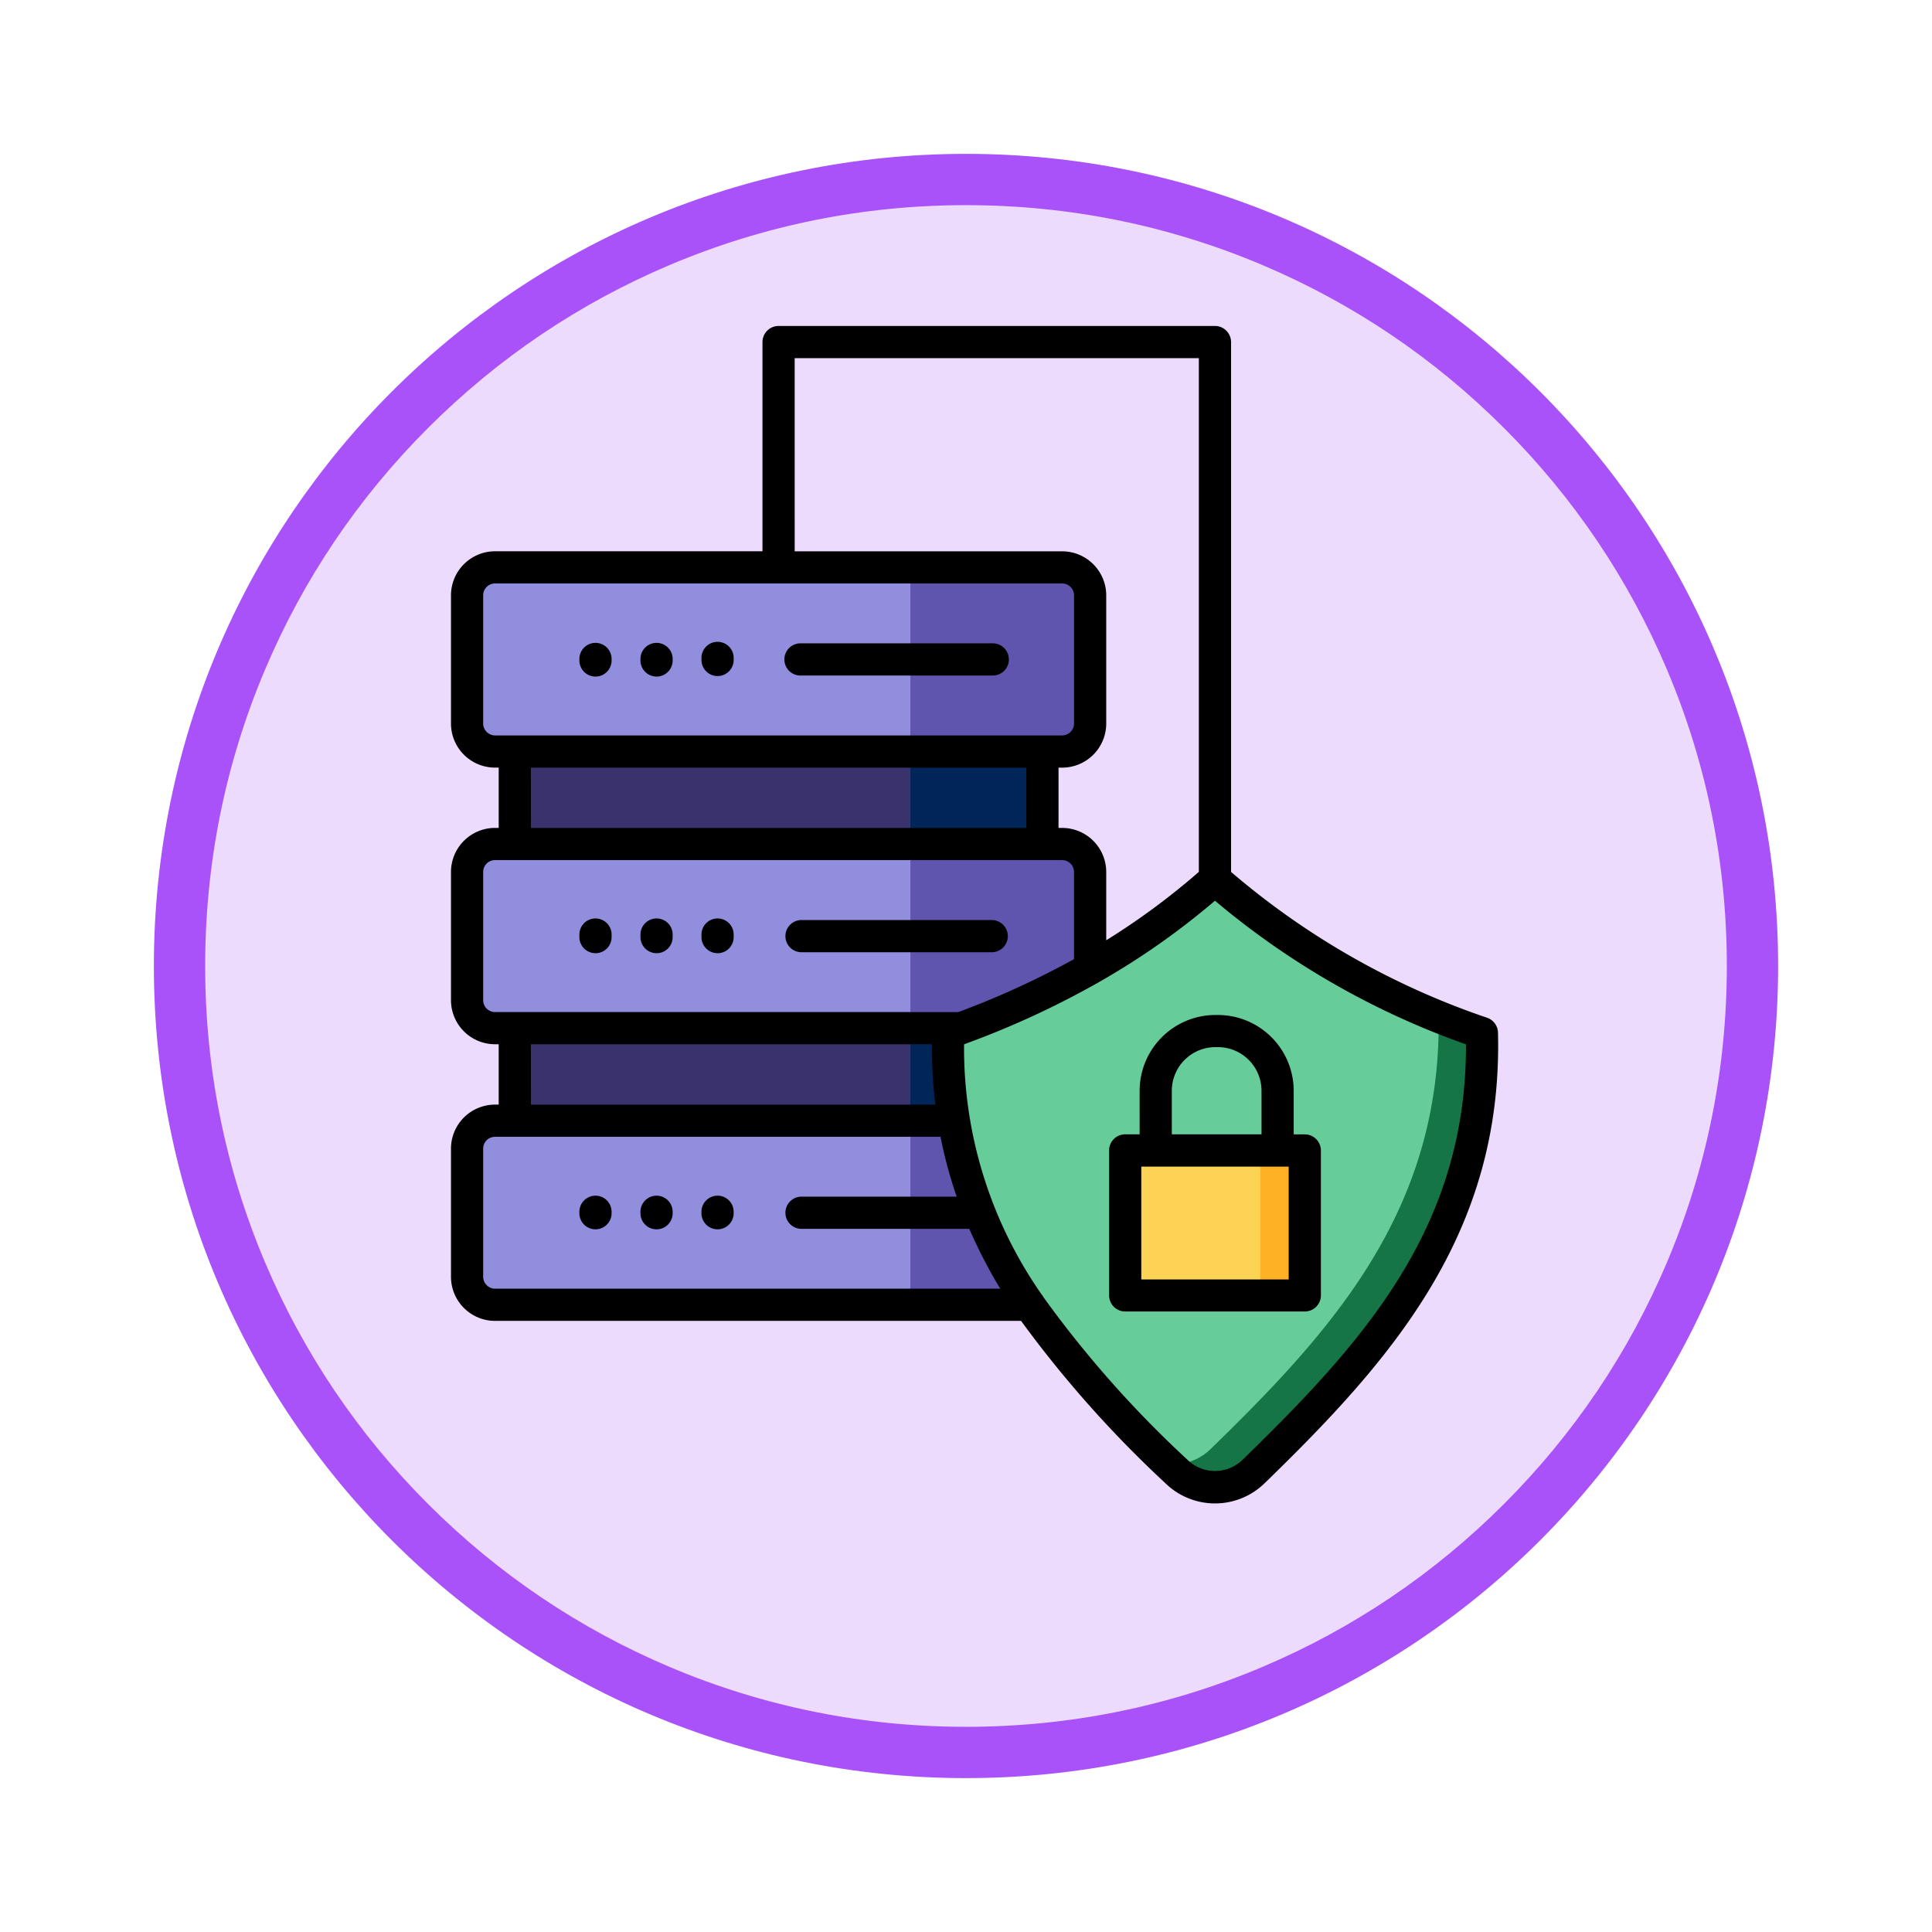 <svg xmlns="http://www.w3.org/2000/svg" xmlns:xlink="http://www.w3.org/1999/xlink" width="113" height="113" viewBox="0 0 113 113">
  <defs>
    <filter id="Trazado_982547" x="0" y="0" width="113" height="113" filterUnits="userSpaceOnUse">
      <feOffset dy="3" input="SourceAlpha"/>
      <feGaussianBlur stdDeviation="3" result="blur"/>
      <feFlood flood-opacity="0.161"/>
      <feComposite operator="in" in2="blur"/>
      <feComposite in="SourceGraphic"/>
    </filter>
  </defs>
  <g id="Grupo_1236169" data-name="Grupo 1236169" transform="translate(-976 -3119.119)">
    <g id="Grupo_1235110" data-name="Grupo 1235110" transform="translate(182.131 2330.79)">
      <g id="Grupo_1223793" data-name="Grupo 1223793" transform="translate(0.869 -700.672)">
        <g id="Grupo_1208028" data-name="Grupo 1208028" transform="translate(-0.49 -4138.425)">
          <g id="Grupo_1177675" data-name="Grupo 1177675" transform="translate(-4493 3707.152)">
            <g id="Grupo_1176928" data-name="Grupo 1176928" transform="translate(5295.49 1926.273)">
              <g id="Grupo_1172322" data-name="Grupo 1172322" transform="translate(0 0)">
                <g id="Grupo_1164700" data-name="Grupo 1164700">
                  <g id="Grupo_1160931" data-name="Grupo 1160931">
                    <g id="Grupo_1160749" data-name="Grupo 1160749">
                      <g id="Grupo_1158891" data-name="Grupo 1158891">
                        <g id="Grupo_1157406" data-name="Grupo 1157406">
                          <g id="Grupo_1155793" data-name="Grupo 1155793">
                            <g id="Grupo_1154704" data-name="Grupo 1154704">
                              <g id="Grupo_1150790" data-name="Grupo 1150790">
                                <g id="Grupo_1154214" data-name="Grupo 1154214">
                                  <g id="Grupo_1152583" data-name="Grupo 1152583">
                                    <g id="Grupo_1146973" data-name="Grupo 1146973">
                                      <g id="Grupo_1146954" data-name="Grupo 1146954">
                                        <g transform="matrix(1, 0, 0, 1, -9, -6)" filter="url(#Trazado_982547)">
                                          <g id="Trazado_982547-2" data-name="Trazado 982547" transform="translate(9 6)" fill="#eddbfd">
                                            <path d="M 47.5 93.5 C 41.289 93.5 35.265 92.284 29.595 89.886 C 24.118 87.569 19.198 84.252 14.973 80.027 C 10.748 75.802 7.431 70.882 5.114 65.405 C 2.716 59.735 1.5 53.711 1.5 47.5 C 1.5 41.289 2.716 35.265 5.114 29.595 C 7.431 24.118 10.748 19.198 14.973 14.973 C 19.198 10.748 24.118 7.431 29.595 5.114 C 35.265 2.716 41.289 1.5 47.5 1.5 C 53.711 1.5 59.735 2.716 65.405 5.114 C 70.882 7.431 75.802 10.748 80.027 14.973 C 84.252 19.198 87.569 24.118 89.886 29.595 C 92.284 35.265 93.5 41.289 93.5 47.5 C 93.5 53.711 92.284 59.735 89.886 65.405 C 87.569 70.882 84.252 75.802 80.027 80.027 C 75.802 84.252 70.882 87.569 65.405 89.886 C 59.735 92.284 53.711 93.5 47.5 93.5 Z" stroke="none"/>
                                            <path d="M 47.5 3 C 41.491 3 35.664 4.176 30.18 6.496 C 24.881 8.737 20.122 11.946 16.034 16.034 C 11.946 20.121 8.737 24.881 6.496 30.179 C 4.176 35.664 3 41.491 3 47.5 C 3 53.509 4.176 59.336 6.496 64.82 C 8.737 70.119 11.946 74.878 16.034 78.966 C 20.122 83.054 24.881 86.263 30.18 88.504 C 35.664 90.824 41.491 92 47.5 92 C 53.509 92 59.336 90.824 64.821 88.504 C 70.119 86.263 74.878 83.054 78.966 78.966 C 83.054 74.878 86.263 70.119 88.504 64.82 C 90.824 59.336 92 53.509 92 47.5 C 92 41.491 90.824 35.664 88.504 30.179 C 86.263 24.881 83.054 20.121 78.966 16.034 C 74.878 11.946 70.119 8.737 64.821 6.496 C 59.336 4.176 53.509 3 47.5 3 M 47.5 0 C 73.734 0 95 21.266 95 47.5 C 95 73.733 73.734 95 47.5 95 C 21.266 95 7.62939453125e-06 73.733 7.62939453125e-06 47.5 C 7.62939453125e-06 21.266 21.266 0 47.5 0 Z" stroke="none" fill="#aa52f9"/>
                                          </g>
                                        </g>
                                      </g>
                                    </g>
                                  </g>
                                </g>
                              </g>
                            </g>
                          </g>
                        </g>
                      </g>
                    </g>
                  </g>
                </g>
              </g>
            </g>
          </g>
        </g>
      </g>
    </g>
    <g id="seguridad-de-datos" transform="translate(973.602 3137.684)">
      <g id="Grupo_1236168" data-name="Grupo 1236168" transform="translate(29.906 14.706)">
        <g id="Grupo_1236156" data-name="Grupo 1236156" transform="translate(2.785 5.373)">
          <path id="Trazado_1226699" data-name="Trazado 1226699" d="M57.838,145.779h30.8v28.174h-30.8Z" transform="translate(-57.838 -145.779)" fill="#39326c" fill-rule="evenodd"/>
        </g>
        <g id="Grupo_1236157" data-name="Grupo 1236157" transform="translate(25.739 5.373)">
          <path id="Trazado_1226700" data-name="Trazado 1226700" d="M228.151,145.779H236v28.174h-7.85Z" transform="translate(-228.151 -145.779)" fill="#002659" fill-rule="evenodd"/>
        </g>
        <g id="Grupo_1236158" data-name="Grupo 1236158" transform="translate(0)">
          <path id="Trazado_1226701" data-name="Trazado 1226701" d="M38.8,105.911h33.11a1.634,1.634,0,0,1,1.629,1.632v7.485a1.634,1.634,0,0,1-1.629,1.632H38.8a1.637,1.637,0,0,1-1.632-1.632v-7.485A1.637,1.637,0,0,1,38.8,105.911Z" transform="translate(-37.17 -105.911)" fill="#918edd" fill-rule="evenodd"/>
        </g>
        <g id="Grupo_1236159" data-name="Grupo 1236159" transform="translate(25.739 0)">
          <path id="Trazado_1226702" data-name="Trazado 1226702" d="M228.151,116.662v-10.75h9a1.634,1.634,0,0,1,1.629,1.632v7.485a1.634,1.634,0,0,1-1.629,1.632h-9Z" transform="translate(-228.151 -105.912)" fill="#5f55ae" fill-rule="evenodd"/>
        </g>
        <g id="Grupo_1236160" data-name="Grupo 1236160" transform="translate(0 16.15)">
          <path id="Trazado_1226703" data-name="Trazado 1226703" d="M38.8,225.74h33.11a1.634,1.634,0,0,1,1.629,1.632v7.485a1.634,1.634,0,0,1-1.629,1.632H38.8a1.637,1.637,0,0,1-1.632-1.632v-7.485A1.637,1.637,0,0,1,38.8,225.74Z" transform="translate(-37.17 -225.74)" fill="#918edd" fill-rule="evenodd"/>
        </g>
        <g id="Grupo_1236161" data-name="Grupo 1236161" transform="translate(25.739 16.15)">
          <path id="Trazado_1226704" data-name="Trazado 1226704" d="M228.151,236.49V225.74h9a1.634,1.634,0,0,1,1.629,1.632v7.485a1.634,1.634,0,0,1-1.629,1.632Z" transform="translate(-228.151 -225.74)" fill="#5f55ae" fill-rule="evenodd"/>
        </g>
        <g id="Grupo_1236162" data-name="Grupo 1236162" transform="translate(0 32.299)">
          <path id="Trazado_1226705" data-name="Trazado 1226705" d="M38.8,345.569h33.11a1.634,1.634,0,0,1,1.629,1.632v7.485a1.634,1.634,0,0,1-1.629,1.632H38.8a1.637,1.637,0,0,1-1.632-1.632V347.2A1.637,1.637,0,0,1,38.8,345.569Z" transform="translate(-37.17 -345.569)" fill="#918edd" fill-rule="evenodd"/>
        </g>
        <g id="Grupo_1236163" data-name="Grupo 1236163" transform="translate(25.739 32.299)">
          <path id="Trazado_1226706" data-name="Trazado 1226706" d="M228.151,356.318v-10.75h9a1.634,1.634,0,0,1,1.629,1.632v7.485a1.634,1.634,0,0,1-1.629,1.633Z" transform="translate(-228.151 -345.568)" fill="#5f55ae" fill-rule="evenodd"/>
        </g>
        <g id="Grupo_1236164" data-name="Grupo 1236164" transform="translate(28.073 18.208)">
          <path id="Trazado_1226707" data-name="Trazado 1226707" d="M261.061,241.015a46.2,46.2,0,0,1-15.579,8.973c-.293,11.557,6.229,18.7,13.334,25.6a3.221,3.221,0,0,0,4.494,0c7.1-6.9,13.627-14.045,13.334-25.6A46.252,46.252,0,0,1,261.061,241.015Z" transform="translate(-245.472 -241.015)" fill="#6c9" fill-rule="evenodd"/>
        </g>
        <g id="Grupo_1236165" data-name="Grupo 1236165" transform="translate(38.422 34.038)">
          <path id="Trazado_1226708" data-name="Trazado 1226708" d="M322.258,358.472h10.483v8.463H322.258Z" transform="translate(-322.258 -358.472)" fill="#fcd354" fill-rule="evenodd"/>
        </g>
        <g id="Grupo_1236166" data-name="Grupo 1236166" transform="translate(41.009 26.184)">
          <path id="Trazado_1226709" data-name="Trazado 1226709" d="M341.458,326.4c.137.133.27.266.407.4a3.221,3.221,0,0,0,4.494,0c7.1-6.9,13.627-14.045,13.334-25.6-.879-.312-1.747-.643-2.61-1,.171,11.374-6.3,18.448-13.337,25.294A3.21,3.21,0,0,1,341.458,326.4Z" transform="translate(-341.458 -300.195)" fill="#167546" fill-rule="evenodd"/>
        </g>
        <g id="Grupo_1236167" data-name="Grupo 1236167" transform="translate(46.2 34.038)">
          <path id="Trazado_1226710" data-name="Trazado 1226710" d="M379.97,358.472h2.706v8.463H379.97Z" transform="translate(-379.97 -358.472)" fill="#ffb125" fill-rule="evenodd"/>
        </g>
      </g>
      <path id="Trazado_1226711" data-name="Trazado 1226711" d="M43.426,20.065v-.118a.942.942,0,1,1,1.883,0v.118a.942.942,0,0,1-1.883,0Zm5.821.881H60.433a.942.942,0,1,0,0-1.883H49.247a.942.942,0,1,0,0,1.883Zm-8.448.061a.942.942,0,0,0,.942-.942v-.118a.942.942,0,0,0-1.883,0v.118A.942.942,0,0,0,40.8,21.007Zm-3.572,0a.942.942,0,0,0,.942-.942v-.118a.942.942,0,0,0-1.883,0v.118A.942.942,0,0,0,37.227,21.007Zm7.14,16.18a.942.942,0,0,0,.942-.942v-.118a.942.942,0,1,0-1.883,0v.118A.942.942,0,0,0,44.367,37.186Zm4.88-.057H60.433a.942.942,0,0,0,0-1.883H49.247a.942.942,0,0,0,0,1.883Zm-8.448.057a.942.942,0,0,0,.942-.942v-.118a.942.942,0,1,0-1.883,0v.118A.942.942,0,0,0,40.8,37.186Zm-3.572,0a.942.942,0,0,0,.942-.942v-.118a.942.942,0,1,0-1.883,0v.118A.942.942,0,0,0,37.227,37.186Zm7.14,14.182a.942.942,0,0,0-.942.942v.114a.942.942,0,0,0,1.883,0V52.31A.942.942,0,0,0,44.367,51.368Zm-3.568,0a.942.942,0,0,0-.942.942v.114a.942.942,0,0,0,1.883,0V52.31A.942.942,0,0,0,40.8,51.368Zm-3.572,0a.942.942,0,0,0-.942.942v.114a.942.942,0,0,0,1.883,0V52.31A.942.942,0,0,0,37.227,51.368ZM76.369,68.181a4.153,4.153,0,0,1-5.815,0,66.278,66.278,0,0,1-8.435-9.489H31.352a2.58,2.58,0,0,1-2.577-2.577v-7.5a2.578,2.578,0,0,1,2.577-2.573h.214v-3.53h-.214a2.58,2.58,0,0,1-2.577-2.577v-7.5a2.58,2.58,0,0,1,2.577-2.577h.214V26.332h-.214a2.58,2.58,0,0,1-2.577-2.577v-7.5a2.58,2.58,0,0,1,2.577-2.577H46.994V1.442A.942.942,0,0,1,47.936.5H73.459a.942.942,0,0,1,.942.942V32.433a45.481,45.481,0,0,0,14.985,8.532.941.941,0,0,1,.627.864c.3,11.8-6.283,19.2-13.643,26.352Zm-27.491-54.5H64.523A2.58,2.58,0,0,1,67.1,16.256v7.5a2.58,2.58,0,0,1-2.577,2.577H64.31v3.526h.213A2.58,2.58,0,0,1,67.1,32.436V36.43a41.634,41.634,0,0,0,5.417-4V2.383H48.877ZM31.352,24.449H64.523a.7.7,0,0,0,.694-.694v-7.5a.694.694,0,0,0-.694-.694H31.352a.694.694,0,0,0-.694.694v7.5a.7.7,0,0,0,.694.694Zm2.1,5.41H62.426V26.333H33.449Zm-2.1,10.77h27.1a50.072,50.072,0,0,0,6.762-3.094v-5.1a.694.694,0,0,0-.694-.694H31.352a.694.694,0,0,0-.694.694v7.5A.694.694,0,0,0,31.352,40.629Zm2.1,5.414H57.107a28.278,28.278,0,0,1-.206-3.53H33.449ZM60.9,56.808a29.574,29.574,0,0,1-1.81-3.5H49.247a.942.942,0,0,1,0-1.883h9.107a25.967,25.967,0,0,1-.946-3.5H31.352a.693.693,0,0,0-.694.69v7.5a.7.7,0,0,0,.694.694H60.9ZM88.139,42.517a47.153,47.153,0,0,1-14.679-8.4A43.893,43.893,0,0,1,66.636,38.9l-.047.026a51.661,51.661,0,0,1-7.565,3.5.932.932,0,0,1-.122.046l-.117.044a25.156,25.156,0,0,0,4.529,14.621.943.943,0,0,1,.119.175,63.459,63.459,0,0,0,8.435,9.518,2.306,2.306,0,0,0,3.19,0c7.175-6.975,13.117-13.638,13.082-24.312ZM73.486,40.8h.145a4.439,4.439,0,0,1,4.434,4.434v2.55h.648a.942.942,0,0,1,.942.942V57.2a.942.942,0,0,1-.942.942H68.21a.942.942,0,0,1-.942-.942V48.722a.942.942,0,0,1,.942-.942h.843V45.23A4.439,4.439,0,0,1,73.486,40.8Zm4.285,8.868h-8.62v6.6h8.62ZM70.936,45.23v2.55h5.246V45.23a2.553,2.553,0,0,0-2.55-2.55h-.145A2.553,2.553,0,0,0,70.936,45.23Z"/>
    </g>
  </g>
</svg>
